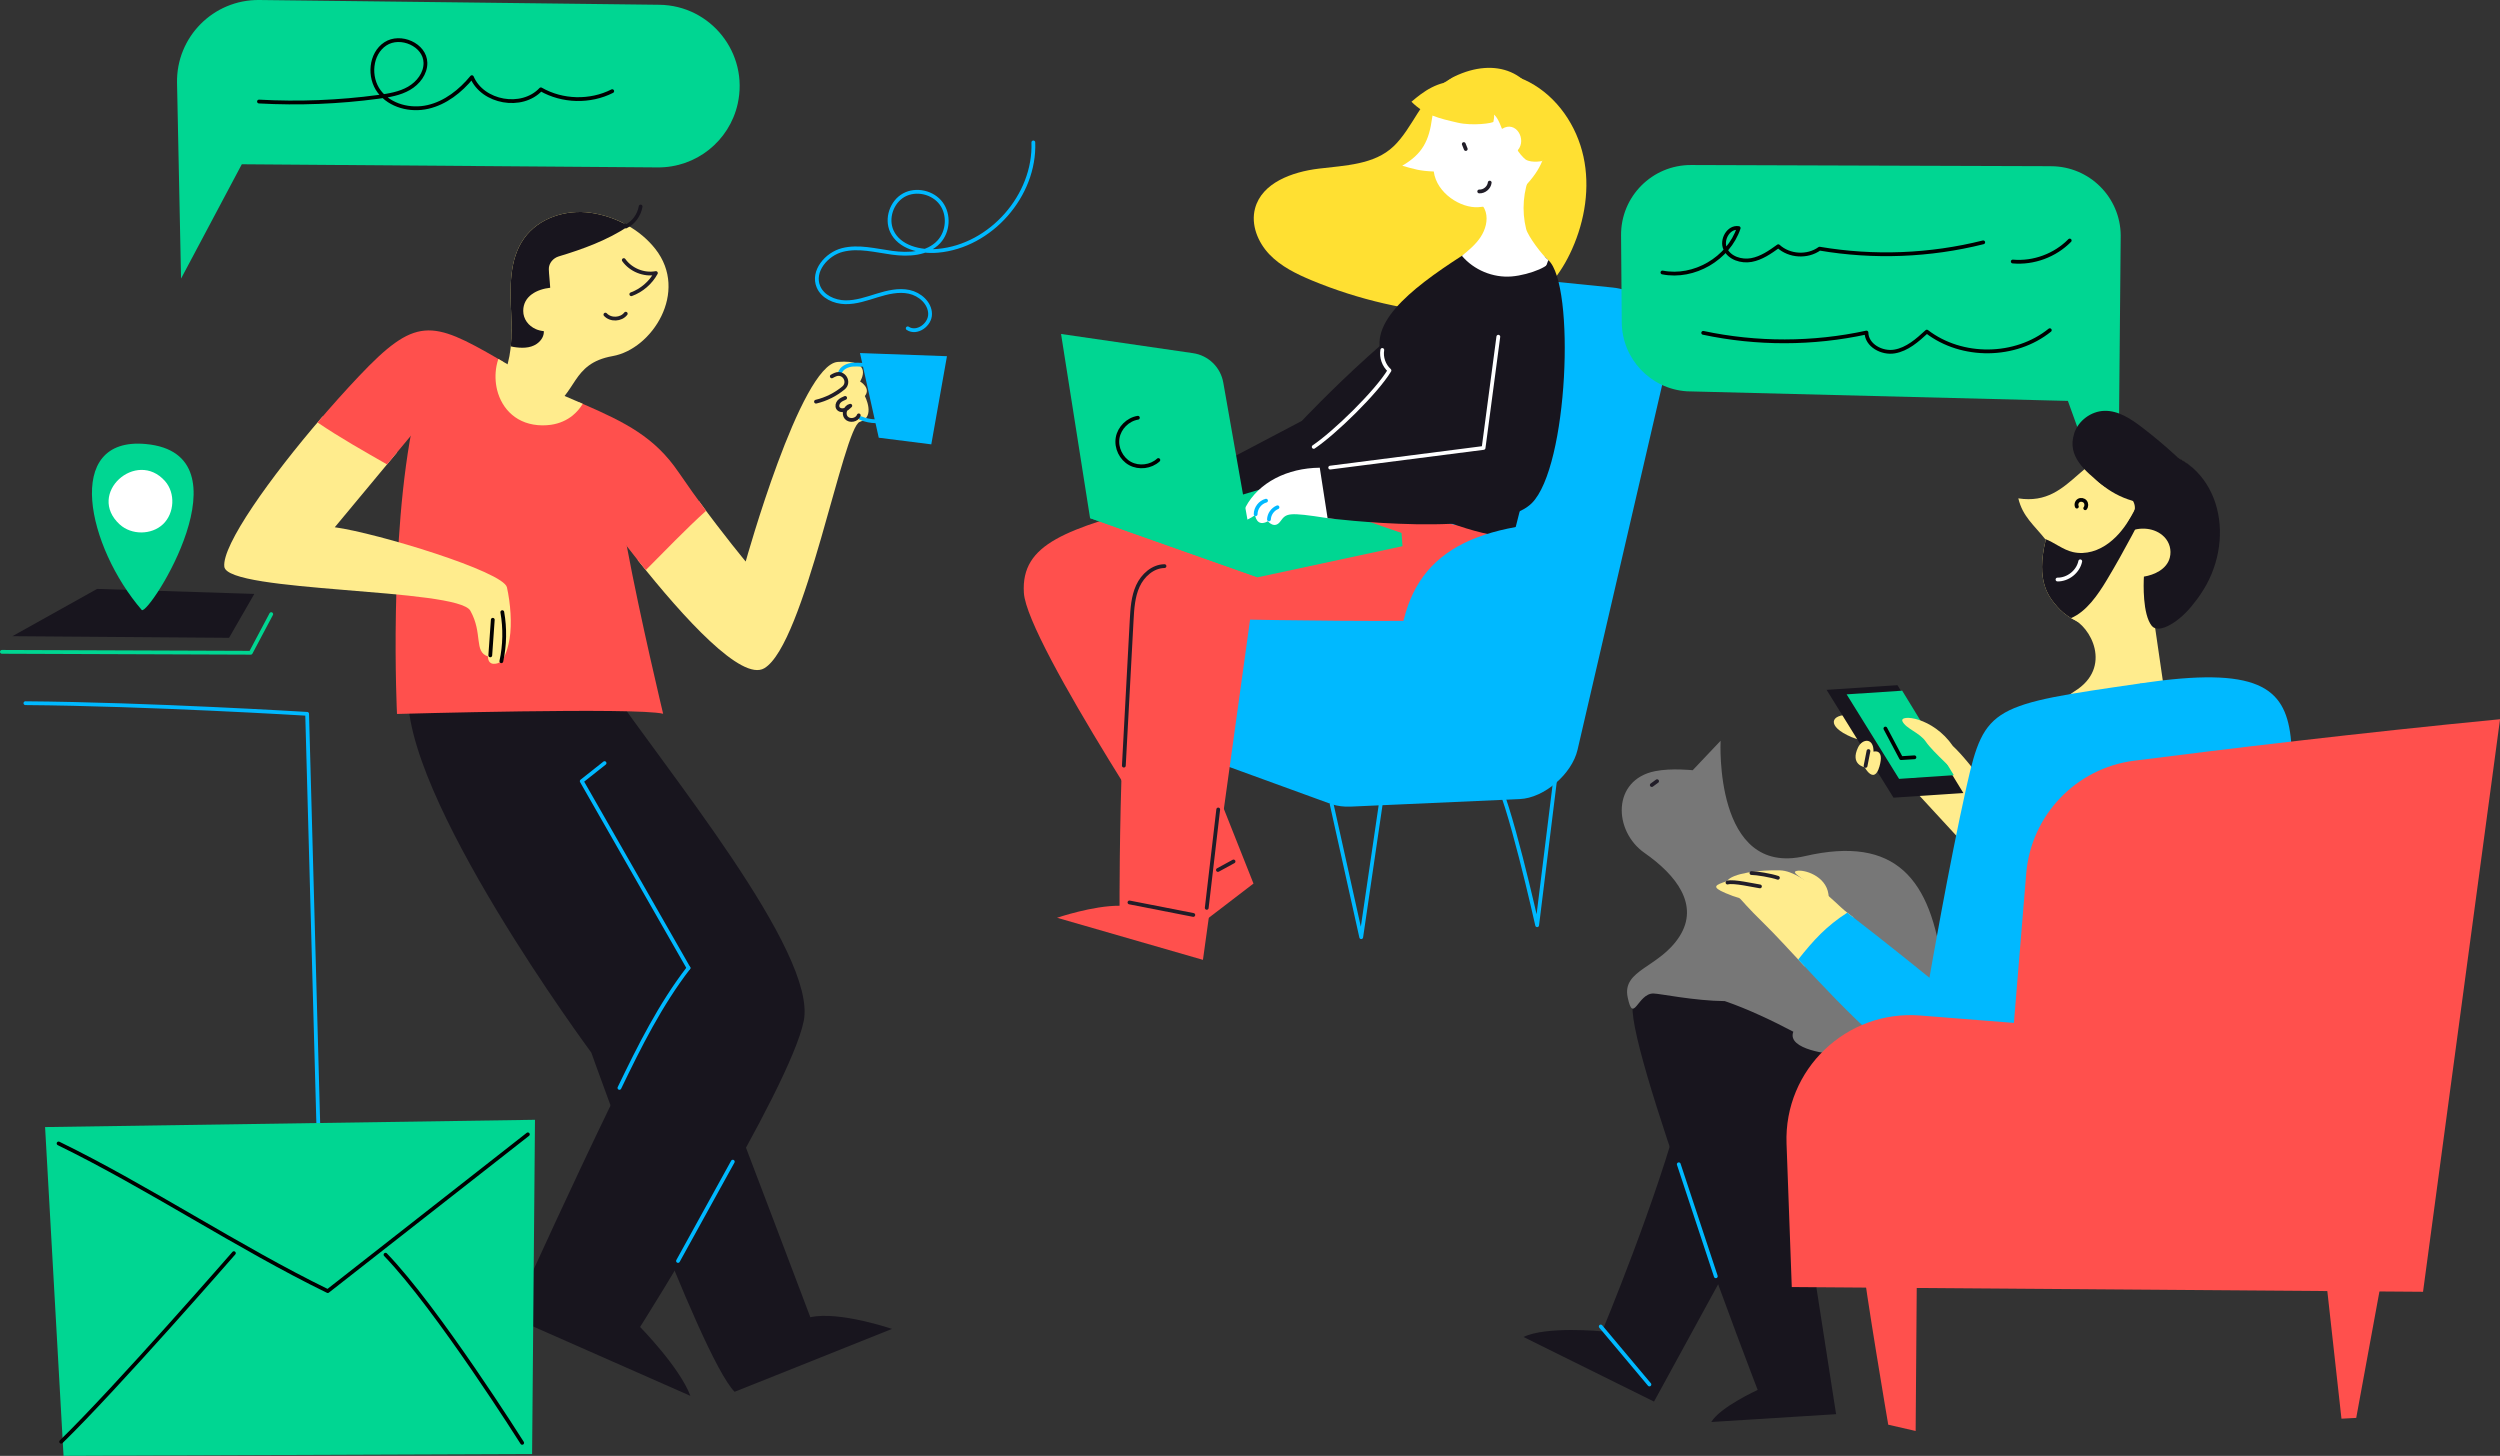 <?xml version="1.0" encoding="UTF-8"?>
<svg id="_Слой_1" data-name="Слой 1" xmlns="http://www.w3.org/2000/svg" viewBox="0 0 659.32 383.95">
  <rect x="0" y="0" width="659.32" height="383.95" fill="#333333" stroke="none"/>
  <defs>
    <style>
      .cls-1 {
        stroke: #fff;
      }

      .cls-1, .cls-2, .cls-3, .cls-4, .cls-5, .cls-6, .cls-7 {
        fill: none;
        stroke-linecap: round;
        stroke-linejoin: round;
      }

      .cls-2 {
        stroke: #211d28;
      }

      .cls-3 {
        stroke: #18151e;
      }

      .cls-4 {
        stroke: #000;
      }

      .cls-5 {
        stroke: #00b9ff;
      }

      .cls-6 {
        stroke: #00d692;
      }

      .cls-7 {
        stroke: #020202;
      }

      .cls-8 {
        fill: #00d692;
      }

      .cls-9 {
        fill: #00b9ff;
      }

      .cls-10 {
        fill: #fff;
      }

      .cls-11 {
        fill: #ffec8d;
      }

      .cls-12 {
        fill: #ffe032;
      }

      .cls-13 {
        fill: #ff504d;
      }

      .cls-14 {
        fill: #18151e;
      }

      .cls-15 {
        fill: #777;
      }
    </style>
  </defs>
  <g id="Tablet">
    <polygon class="cls-14" points="25.61 155.31 3.27 167.78 60.41 168.21 67.07 156.63 25.61 155.31"/>
    <path class="cls-6" d="M.5,171.91c21.88,.08,43.75,.16,65.63,.24,1.8-3.4,3.6-6.8,5.4-10.19"/>
    <path class="cls-8" d="M37.4,160.89c-14.34-16.62-20.87-45.8,1.04-43.79,28.01,2.58,.97,45.08-1.04,43.79Z"/>
    <path class="cls-10" d="M31.59,138.32c3.09,2.83,8.38,2.8,11.41-.08,3.03-2.89,3.3-8.21,.53-11.35-7.54-8.55-20.83,3.31-11.94,11.44Z"/>
  </g>
  <g id="Table">
    <path class="cls-5" d="M6.7,185.45c32.28,.24,74.3,2.81,74.3,2.81l3.53,129.9"/>
  </g>
  <g id="Man_1" data-name="Man 1">
    <g id="Legs">
      <path class="cls-14" d="M160.18,180.27c14.99,22.26,55.43,70.95,51.79,88.99-3.63,18.04-43.16,80.7-43.16,80.7,0,0,10.41,10.57,13.27,18.17l-47.06-20.76s35.57-79.01,40.85-83.05l-43.37-90.29,27.68,6.23Z"/>
      <path class="cls-14" d="M107.7,181.63c-2.54,27.38,48.24,95.96,48.24,95.96,0,0,28.54,80.08,37.8,89.47l41.51-16.59s-13.95-4.77-21.54-3.08c0,0-62.3-164.85-65.19-167.79-2.89-2.94-40.82,2.02-40.82,2.02Z"/>
      <path class="cls-5" d="M181.58,255.28c-9.39-16.42-18.78-32.84-28.16-49.26,2-1.59,4.01-3.18,6.02-4.77"/>
      <path class="cls-5" d="M181.58,255.28c-7.44,9.67-12.91,20.61-18.22,31.63"/>
      <path class="cls-5" d="M193.26,306.36c-4.82,8.73-9.64,17.46-14.45,26.19"/>
    </g>
    <g id="Hand_2" data-name="Hand 2">
      <path class="cls-11" d="M228.08,104.45c1.72-2.12-1.25-3.84-1.25-3.84,0,0,3.88-5.93-5.92-5.16-9.8,.78-24.25,52.64-24.25,52.64,0,0-5.79-6.95-12.37-15.98-5.49,5.07-10.83,10.3-16.15,15.54,12.27,15.43,27.46,32.11,33.42,28.59,10.7-6.31,20.93-63.74,25.19-64.98,4.27-1.25,1.33-6.81,1.33-6.81Z"/>
      <path class="cls-13" d="M178.95,124.53c-6.24-9.2-13.94-13.11-25.27-18.03-.31-.14-.64-.28-.96-.42-2.43,2-5.42,3.35-8.52,3.44l1.1,2.51,5.22,11.92s6.41,9.32,14.8,20.11c1.6,2.06,3.28,4.18,4.99,6.29,5.26-5.26,10.39-10.65,15.9-15.64-2.33-3.14-4.83-6.62-7.26-10.19Z"/>
      <polygon class="cls-9" points="226.8 93.11 231.75 115.44 245.61 117.19 249.74 93.94 226.8 93.11"/>
      <path class="cls-5" d="M229.58,96.09c-1.49,.31-3.03-.02-4.55,.07-1.52,.09-3.21,.85-3.56,2.33"/>
      <path class="cls-5" d="M226.95,110.26c2.57,1.07,5.54,1.13,8.16,.17"/>
      <path class="cls-2" d="M215.2,105.93c2.65-.62,5.15-1.88,7.24-3.61,1.84-1.53,.09-4.44-2.12-3.53-.33,.13-.64,.29-.95,.47"/>
      <path class="cls-2" d="M222.89,104.94c-.58,.25-1.19,.5-1.61,.97s-.61,1.21-.27,1.74c.35,.53,1.11,.65,1.71,.45s1.08-.66,1.53-1.1c-1.32,.28-1.95,2.16-1.06,3.17s2.84,.64,3.29-.63"/>
    </g>
    <g id="Body">
      <path class="cls-13" d="M165.32,144.07c-1.68-9-2.79-16.58-2.41-19.31,.53-3.72-5.26-9.66-11.9-15.17-.55-.46-1.11-.9-1.67-1.35-2.77,1.31-5.88,1.75-8.91,.73-.51-.17-.98-.38-1.43-.62-1.3-.33-2.52-.93-3.57-1.83-2.84-2.45-3.44-6.53-2.95-10.27l-1.55,.28-16.5,2.97c-1.15,3.62-4.33,6.6-5.23,10.81-6.77,31.92-4.5,77.98-4.5,77.98,0,0,63.41-1.79,70.19-.05,0,0-6.05-25.24-9.57-44.16Z"/>
    </g>
    <g id="Hand_1" data-name="Hand 1">
      <path class="cls-11" d="M88.29,139.05l16.42-19.75c-6.5-3.25-13-6.48-19.63-9.46-14.02,16.27-26.58,34.03-25.92,39.62,.8,6.85,61.51,5.59,64.88,11.6,3.37,6.01,.86,10.83,4.65,12.06,0,0-.12,1.82,1.39,1.94,1.62,.12,2.41-1.02,2.41-1.02,0,0,1.23-1.58,1.9-5.57,.67-3.99,.23-9.42-.7-13.58-.93-4.16-34.24-14.31-45.41-15.84Z"/>
      <path class="cls-13" d="M132.62,95.36c-.4-.24-.81-.47-1.19-.7-17.65-10.23-21.85-11.24-36.84,4.63-3.61,3.82-7.29,7.93-10.85,12.12,5.88,4.01,12.12,7.51,18.33,11.07l9.31-11.2,2.39-2.87,17.33-5.59,1.73-.56c-.63-2.19-.61-4.64-.2-6.91Z"/>
      <path class="cls-7" d="M129.96,163.45c-.22,3.13-.44,6.26-.66,9.39"/>
      <path class="cls-7" d="M132.47,161.44c.75,4.28,.67,8.7-.25,12.95"/>
    </g>
    <path id="Steam" class="cls-5" d="M239.39,86.59c2.39,1.6,5.95-.93,5.9-3.81-.04-2.88-2.69-5.2-5.5-5.81-2.81-.61-5.73,.12-8.48,.96-2.75,.85-5.53,1.84-8.41,1.78-2.88-.06-5.94-1.44-7.06-4.1-1.7-4.05,2.1-8.62,6.36-9.69,4.26-1.07,8.7,.15,13.05,.74,4.35,.6,9.33,.35,12.33-2.86,2.51-2.68,2.82-7.18,.64-10.14-2.18-2.96-6.64-3.98-9.85-2.2-3.21,1.78-4.7,6.17-3.17,9.51,1.96,4.27,7.48,5.59,12.16,5.17,13.94-1.25,25.69-14.59,25.16-28.58"/>
    <g id="Head">
      <path class="cls-11" d="M172.83,65.65c-4.09-5.2-10.46-8.57-17.01-9.53-6.55-.96-13.78,1.36-17.62,6.76-3.97,5.59-3.69,13.04-3.38,19.89,.22,4.98,.22,10-1.41,14.77-.26,.77-.64,1.66-1,2.59,.03,.04,.08,.06,.11,.1,2.34,2.9,4.79,5.71,7.17,8.59,1.69,.12,3.37,.06,4.62-.6,8.1-4.24,6.13-12.34,17.27-14.31,10.36-1.83,20.16-16.92,11.25-28.26Z"/>
      <path class="cls-14" d="M141.29,86.78c-1.93-.83-3.3-2.64-3.3-4.79,0-3.92,3.65-5.72,7.11-6.1,0-.12-.02-.25-.02-.36-.07-1.52-.3-3.02-.34-4.54-.04-1.57,1.16-2.94,2.61-3.37,6.33-1.9,12.87-4.28,18.44-8.01-3.07-1.79-6.49-2.98-9.97-3.49-6.55-.96-13.78,1.36-17.62,6.76-3.97,5.59-3.69,13.04-3.38,19.89,.13,2.87,.17,5.74-.12,8.58,.24,.05,.49,.11,.73,.15,1.99,.33,4.34,.41,6.1-.8,1.28-.88,1.96-2.13,1.89-3.37-.73-.07-1.45-.24-2.13-.54Z"/>
      <path class="cls-11" d="M153.68,106.5c-.7,1.17-1.6,2.22-2.67,3.09-1.53,1.23-3.43,2.11-5.71,2.44-.71,.1-1.46,.15-2.24,.15-6.73-.05-10.71-4.31-11.96-9.35-.5-2.05-.55-4.23-.16-6.31,.12-.63,.28-1.25,.49-1.86,2.64,1.53,5.58,3.27,8.91,5.18l-1.6,.51c.67,.46,1.37,.96,2.1,1.48l-.51-1.17c4.96,2.25,9.38,4.1,13.36,5.83Z"/>
      <path class="cls-2" d="M164.51,68.59c1.86,2.62,5.31,4.01,8.47,3.42-1.4,2.56-3.75,4.59-6.49,5.59"/>
      <path class="cls-2" d="M159.66,82.97c1.38,1.5,4.13,1.38,5.37-.24"/>
      <path class="cls-3" d="M164.76,59.42l.31,.31c2.04-.96,3.51-3.05,3.88-5.27"/>
    </g>
  </g>
  <g id="Woman">
    <g id="Armchair">
      <path class="cls-9" d="M405.98,73.88l19.31,1.95c9.86,1,16.61,10.42,14.37,20.08l-23.62,101.85c-1.47,6.32-8.75,12.69-15.24,12.98l-44.69,1.99c-1.66,.07-3.33-.14-4.92-.63l-42.73-15.56,20.67-58.51,76.84-64.15Z"/>
      <polyline class="cls-5" points="351.2 212.09 358.99 247.16 364.1 212.34"/>
      <path class="cls-5" d="M394.2,205.02c3.5,4.44,11.19,38.99,11.19,38.99l5.18-41.93-16.36,2.94Z"/>
    </g>
    <g id="Legs-2" data-name="Legs">
      <path class="cls-13" d="M306.41,132.68c-24.97,6.87-37.23,10.53-36.38,23.71,.84,13.17,44.08,77.92,44.08,77.92l-.56,11.75,17.03-13.04-26.76-67.44,37.3-20.88-34.71-12.02Z"/>
      <path class="cls-13" d="M399.11,141.36c-.65,5.18-1.71,21.16-13.47,22.01-11.76,.85-55.96,.05-55.96,.05l-12.43,89.72-38.47-11.1s9.43-3.22,16.48-3.17c0,0-.33-81.35,7.26-89.29,7.58-7.94,63.59-14.57,63.59-14.57l33.01,6.35Z"/>
      <path class="cls-2" d="M307.11,149.3c-3.08,.04-5.74,2.43-7.02,5.23-1.28,2.8-1.47,5.96-1.64,9.04-.69,12.78-1.38,25.56-2.06,38.35"/>
      <path class="cls-2" d="M321.28,213.48c-1.01,8.65-2.02,17.3-3.03,25.95"/>
      <path class="cls-2" d="M297.87,238c5.61,1.1,11.23,2.2,16.84,3.3"/>
      <path class="cls-2" d="M325.32,227.19c-1.37,.75-2.75,1.5-4.12,2.25"/>
    </g>
    <polygon id="Keyboard" class="cls-8" points="331.67 152.25 369.88 144.04 369.62 140.56 326.89 125.77 287.48 136.64 331.67 152.25"/>
    <path id="Hair" class="cls-12" d="M367.53,38.58c-5.05,4.87-12.81,5.05-19.77,5.9-6.96,.85-14.96,3.71-16.77,10.49-1.14,4.27,.73,8.91,3.78,12.11,3.05,3.19,7.14,5.18,11.22,6.88,12.28,5.09,25.42,8.12,38.7,8.91,5.45,.33,11.1,.24,16.1-1.95,6.42-2.82,10.96-8.81,13.81-15.21,3.4-7.62,4.78-16.28,3-24.43-1.78-8.15-6.9-15.7-14.27-19.61-6.45-3.42-16.19-4.19-22.48,.15-6.04,4.17-8.23,11.86-13.32,16.78Z"/>
    <path id="Hand_2-2" data-name="Hand 2" class="cls-14" d="M390.48,73.27c-16.69,5.33-47.15,37.73-47.15,37.73l-31.16,16.4,12.96,3.81,44.33-13.12,21.02-44.82Z"/>
    <g id="Body-2" data-name="Body">
      <path class="cls-14" d="M385.53,67.47c-13.81,8.89-26.05,18.61-20.24,28.08,0,0-4.84,16.85-23.74,23.38,0,0,44.19,24.29,57.55,22.42,0,0,18.57-67.79,8.02-73.76-10.56-5.97-21.6-.13-21.6-.13Z"/>
      <path class="cls-1" d="M364.55,92.29c-.33,1.97,.41,4.08,1.89,5.41-3.42,5.7-14.47,16.46-19.98,20.16"/>
    </g>
    <g id="Head-2" data-name="Head">
      <path class="cls-10" d="M404.41,36.84c-.08-2.27-1.04-5.51-1.86-7.24-1.51-3.2-5.25-3.42-8.43-3.55-5.22-.2-10.38,.59-15.57,.98-.38,1.25-.66,2.61-.86,4.07-.81,6-2.5,9.47-7.88,12.61,3.17,.9,4.61,1.38,8.31,1.52,.78,5.78,7.17,9.72,11.76,9.41,6.87-.46,11.71-4.04,15.01-8.8,.77-1.11,1.38-2.23,1.84-3.37,.16-.41-2.64-3.85-2.32-5.63Z"/>
      <path class="cls-12" d="M382.27,29.05c3.32,.44,6.42,.86,9.7,.47,3.02-.36,3.94,4.61,4.2,4.45,3.64-2.28,6.54,2.82,4.13,5.62-.18,.22,1.61,2.22,2.06,2.49,.88,.53,2,.59,3,.55,.46-.02,.92-.08,1.37-.16,1.36-3.36,1.46-6.87,.66-10.78-2.7-13.34-13.26-16.59-23.76-11.54-3.09,1.48-4.7,4.63-5.55,8.67,1.53,.13,3.4,.13,4.18,.23Z"/>
      <path class="cls-12" d="M372.24,26.83c3.57,3.57,7.3,4.39,12.22,5.53,3.92,.91,9.39,.12,9.4-.27,1.28-5.49-3.84-10.38-9.14-10.62-5.52-.25-9.37,2.71-12.48,5.36Z"/>
      <path class="cls-2" d="M386.04,37.99l.52,1.31"/>
      <path class="cls-2" d="M390.11,50.49c1.33,.08,2.63-1.01,2.77-2.33"/>
      <path class="cls-10" d="M386.66,52.07c2.32-.27,4.53,1.59,5.16,3.83,.63,2.24-.08,4.7-1.36,6.64s-3.11,3.46-4.92,4.93c3.17,3.74,8.2,5.83,13.1,5.44,4.89-.4,11.26-3.09,9.7-4.31s-5.38-6.31-5.86-8.22c-1.2-4.83-.78-10.05,1.18-14.62-3.76,1.81-7.53,3.62-11.29,5.43"/>
    </g>
    <g id="Armrest">
      <path class="cls-9" d="M412.38,137.6c-29.17,1.55-42.5,11.61-43.57,36.34-1.07,24.73,38.06-8.99,38.06-8.99l5.51-27.35Z"/>
    </g>
    <g id="Hand_1-2" data-name="Hand 1">
      <path class="cls-10" d="M348.06,123.35c-8.58,.08-16.11,3.9-19.55,10.36-3.45,6.47,2.49,2.14,2.49,2.14,0,0,.37,3.3,3.38,1.62,0,0,1.73,2.18,3.3,.02s1.95-2.47,12.45-.84c10.5,1.62-2.06-13.31-2.06-13.31Z"/>
      <path class="cls-14" d="M408.33,68.6c7.18,6.41,5.27,54.62-4.39,64.13-9.66,9.51-53.82,3.92-53.82,3.92l-2.06-13.31,42.39-4.63,17.88-50.12Z"/>
      <path class="cls-1" d="M395.15,88.8c-1.3,9.78-2.59,19.56-3.89,29.33-13.48,1.73-26.97,3.46-40.45,5.19"/>
      <path class="cls-5" d="M331.15,135.61c0-1.62,1.18-3.16,2.74-3.57"/>
      <path class="cls-5" d="M334.66,136.98c.05-1.38,.97-2.68,2.25-3.2"/>
    </g>
    <g id="Laptop_front" data-name="Laptop front">
      <path class="cls-8" d="M279.83,88.08l7.65,48.56,44.19,15.61-9.06-51.37c-.71-4.03-3.93-7.16-7.98-7.74l-34.79-5.06Z"/>
      <path class="cls-4" d="M300.09,110.17c-2.64,.43-4.89,2.66-5.34,5.3s.93,5.49,3.28,6.77,5.49,.89,7.46-.92"/>
    </g>
  </g>
  <g id="Message_1" data-name="Message 1">
    <path class="cls-8" d="M540.95,43.83l-94.98-.31c-10.24-.03-18.53,8.3-18.45,18.54l.18,22.93c.07,9.63,7.56,17.57,17.16,18.21l100.5,2.53,13.2,36.62,.73-80.28c-.09-10.07-8.26-18.19-18.33-18.23Z"/>
    <path class="cls-4" d="M438.43,71.86c8.31,1.65,17.44-3.66,20.11-11.71-2.65-.45-4.68,3.08-3.54,5.51,1.14,2.43,4.25,3.4,6.89,2.92,2.64-.48,4.92-2.08,7.1-3.65,2.89,2.67,7.69,2.96,10.88,.65,14.3,2.43,29.09,1.86,43.16-1.67"/>
    <path class="cls-4" d="M530.82,68.97c5.49,.49,11.16-1.6,15.02-5.54"/>
    <path class="cls-4" d="M449.18,87.78c14.14,3.01,28.92,2.99,43.06-.08,.04,3.38,4.06,5.57,7.4,5,3.34-.56,6.03-2.96,8.52-5.25,9.24,7.1,23.36,6.94,32.43-.37"/>
  </g>
  <g id="Message_2" data-name="Message 2">
    <path class="cls-8" d="M47.75,73.48s-.61-29.87-1.06-51.59C46.44,9.77,56.27-.14,68.39,0l105.49,1.26c13.62,.16,23.64,12.82,20.67,26.12h0c-2.2,9.86-10.99,16.85-21.09,16.77l-109.69-.83-16.02,30.15Z"/>
    <path class="cls-4" d="M68.3,26.78c10.51,.58,21.08,.16,31.51-1.24,2.78-.37,5.62-.84,8.05-2.24s4.39-3.93,4.34-6.74c-.09-4.75-6.6-7.6-10.57-4.99-3.97,2.6-4.48,8.81-1.61,12.59,2.87,3.78,8.22,5.11,12.85,4.04s8.56-4.18,11.58-7.85c2.85,6.72,13.2,8.55,18.19,3.21,5.67,3.25,12.99,3.44,18.82,.48"/>
  </g>
  <g id="Man_2" data-name="Man 2">
    <g id="Legs-3" data-name="Legs">
      <path class="cls-14" d="M443.38,291.71c-6.1,23.97-20.85,59.4-20.85,59.4,0,0-14.8-1.43-20.74,1.49l34.42,17.04,26.69-48.83-19.52-29.1Z"/>
      <path class="cls-14" d="M430.76,264.31c-3.35,8.53,32.79,102.25,32.79,102.25,0,0-9.91,4.53-12.24,8.46l32.92-2.06-11.93-76.76,63.52-1.5-16.53-33.69s-74.31-7.14-81.91-3.25c-7.6,3.89-6.63,6.53-6.63,6.53Z"/>
      <path class="cls-5" d="M442.74,307.05c3.26,9.85,6.51,19.7,9.77,29.54"/>
      <path class="cls-5" d="M422.16,349.83c4.28,5.1,8.56,10.2,12.84,15.3"/>
    </g>
    <g id="Cat">
      <path class="cls-15" d="M446.41,203.13l7.36-7.77s-1.84,35.99,22.21,30.43c24.04-5.56,33.35,5.99,36.3,29.49,2.95,23.5-28.87,22.74-28.87,22.74,0,0-12.31-1.06-10.46-5.93-5.26-2.77-11.82-5.93-18.06-8.07-7.95-.06-17.21-1.99-18.84-2.01-4.17-.03-5.28,8.31-6.79,.99s8.41-7.76,13.69-16.07c5.28-8.31-.92-16.18-9.23-21.98-8.3-5.8-8.6-19.3,2.76-21.57,4.36-.87,9.92-.25,9.92-.25Z"/>
      <path class="cls-2" d="M437.02,206.02l-1.4,1.02"/>
    </g>
    <g id="Head-3" data-name="Head">
      <path class="cls-11" d="M546.18,163.01c5.28,2.04,11.04,13.06,.95,19.29s23.8,.88,23.8,.88l-2.89-19.86-21.87-.3Z"/>
      <path class="cls-11" d="M539.52,142.37c-2.71,11.05,.9,15.14,3.06,17.66,4.15,4.84,12.95,7.13,19.28,6.34,8.42-1.05,15.23-4.97,19.61-12.24,7.98-13.26,2.86-34.1-15.68-35.96-17.1-1.71-18.54,15.6-33.5,13.26,1.14,4.8,4.08,6.97,7.24,10.94Z"/>
      <path class="cls-14" d="M568.47,129.14c-.06-.03-.11-.06-.16-.09-.72-.39-1.48-.7-2.23-1.03-2.62,5.48-4.92,11.38-9.86,15.14-2.72,2.07-6.11,3.21-9.52,2.44-2.66-.6-4.88-2.54-7.39-3.48,.07,.09,.14,.17,.21,.26-2.71,11.05,.9,15.14,3.06,17.66,.97,1.13,2.21,2.12,3.6,2.97,4.07-1.7,7.11-6.16,9.47-10.09,4.63-7.72,8.79-15.72,12.82-23.77Z"/>
      <path class="cls-14" d="M565.79,118.18c-6.81-.68-11.13,1.65-14.81,4.56,.31,3.98,4.95,6.58,9.55,7.8,2.06,.55,3.22,3.21,2.01,5.04-1.45,2.18-2.38,3.81-1.32,4.74,3.04-1.48,7.09-1.2,9.53,1.26,1.42,1.43,1.99,3.51,1.49,5.48-.79,3.09-4.12,4.57-6.83,5.01-.11,1.81-.38,9.95,2.08,13,1.86,2.3,7.54-1.17,11.11-5.99,.99-1.13,2.53-3.46,3.29-4.86,8.03-14.7,2.45-34.16-16.09-36.02Z"/>
      <path class="cls-1" d="M548.62,148.03c-.56,2.72-3.22,4.85-6,4.81"/>
      <path class="cls-7" d="M547.73,133.61c-.27-.56-.03-1.31,.51-1.62s1.3-.16,1.69,.32,.39,1.24,0,1.73"/>
      <path class="cls-14" d="M547.01,114.31c1.1-3.36,4.44-5.86,7.98-5.96,3.68-.1,6.98,2.11,9.91,4.34,3.07,2.35,6.03,4.83,8.87,7.44,2.39,2.19,4.9,5.24,3.87,8.31-.81,2.41-3.5,3.62-5.99,4.09-6.29,1.19-12.71-.84-17.56-4.89-4.06-3.38-9.06-7.23-7.06-13.34Z"/>
    </g>
    <path id="Body-3" data-name="Body" class="cls-9" d="M564.77,180.18c30.42-4.48,37.79,.93,39.34,14.13,1.55,13.2-2.7,84.48-2.7,84.48l-82.84-1.45,13.38-80.28,32.81-16.89Z"/>
    <g id="Wrist">
      <path class="cls-11" d="M515.04,196.76c4.66,4.23,14.11,17.79,14.11,17.79l-10.44,8.85-17.91-19.43,14.24-7.2Z"/>
      <path class="cls-11" d="M487.86,188.57c-5.03-.31-6.41,2.94,.5,5.85,6.91,2.91-.5-5.85-.5-5.85Z"/>
      <polygon class="cls-14" points="500.42 180.7 481.72 181.93 499.37 210.37 517.79 209.14 500.42 180.7"/>
      <polygon class="cls-8" points="501.66 182.15 487.01 183.12 500.84 205.41 515.28 204.44 501.66 182.15"/>
      <path class="cls-11" d="M515.04,196.76c-5.28-7.73-14.19-8.48-13.31-6.53,.89,1.96,4.59,2.98,6.2,5.42s8.91,9.02,8.91,9.02l-1.81-7.91Z"/>
      <path class="cls-11" d="M490.02,197.12c1.14-2.38,4.14-2.63,4.08,1.11,0,0,2.96-.92,1.56,3.93s-3.92,.17-3.92,.17c0,0-3.89-.65-1.72-5.21Z"/>
      <path class="cls-2" d="M492.77,198.07c-.26,1.31-.51,2.62-.77,3.92"/>
      <path class="cls-4" d="M497.23,192.14c1.38,2.6,2.76,5.2,4.14,7.8,1.17-.07,2.34-.15,3.52-.22"/>
    </g>
    <g id="Hand">
      <path class="cls-11" d="M488.82,241.96c-.55-.42-1.1-.85-1.65-1.27-2.17-1.67-4.28-4.12-6.42-5.5-4.54-2.92-7.95-5.53-11.27-5.65-5.34-.19-12.79,.79-13.99,2.82-3.12,1.05-4.3,1.5-.48,3.15,6.63,2.85,.42-1.52,10.51,8.36,2.61,2.56,6.24,6.52,10.42,11,4.1-4.49,8.38-8.81,12.88-12.91Z"/>
      <path class="cls-9" d="M518.69,207.15c-4.71,20.98-9.84,50.71-9.84,50.71,0,0-11.01-8.96-21.68-17.16-5.47,3.52-8.82,7.16-12.93,12.35,12.04,12.95,29.63,31.68,40.26,32.49,20.02,1.53,28.97-67.69,28.97-67.69l21.3-37.66c-39.27,5.66-41.37,5.99-46.08,26.97Z"/>
      <path class="cls-2" d="M455.59,232.76c1.6-.47,6.9,.77,8.56,1.01"/>
      <path class="cls-2" d="M461.91,230.25c1.36,0,5.17,.63,6.97,1.25"/>
      <path class="cls-11" d="M478.83,235.29c-1.91-3.28-6.97-5.13-5.03-5.6s7.73,1.27,8.41,6.11c.69,4.84-3.38-.51-3.38-.51Z"/>
    </g>
    <g id="Armchair-2" data-name="Armchair">
      <path class="cls-13" d="M491.07,331.42c.74,8.05,6.91,44.31,6.91,44.31l7.23,1.66,.31-41.03-14.45-4.94Z"/>
      <path class="cls-13" d="M621.4,373.95l7.63-41.54-15.34,7.27,3.82,34.47c1.3-.06,2.59-.12,3.89-.21Z"/>
      <path class="cls-13" d="M659.32,189.68c-37.17,3.6-73.19,7.96-96.5,10.94-15.32,1.96-27.18,14.37-28.45,29.76l-3.25,39.39-24.69-1.95c-19.5-1.54-35.99,14.26-35.27,33.81l1.38,37.8,166.48,1.25,20.31-151Z"/>
    </g>
  </g>
  <g id="Mail">
    <polygon class="cls-8" points="11.89 297.24 16.76 383.95 140.33 383.46 141.09 295.32 11.89 297.24"/>
    <path class="cls-4" d="M15.45,301.56c23.43,11.41,47.56,27.53,70.99,38.94,17.59-13.78,35.18-27.56,52.77-41.34"/>
    <path class="cls-4" d="M61.68,330.49s-31.03,35.62-45.54,49.73"/>
    <path class="cls-4" d="M101.67,330.9c13.62,14.08,36.04,49.62,36.04,49.62"/>
  </g>
</svg>